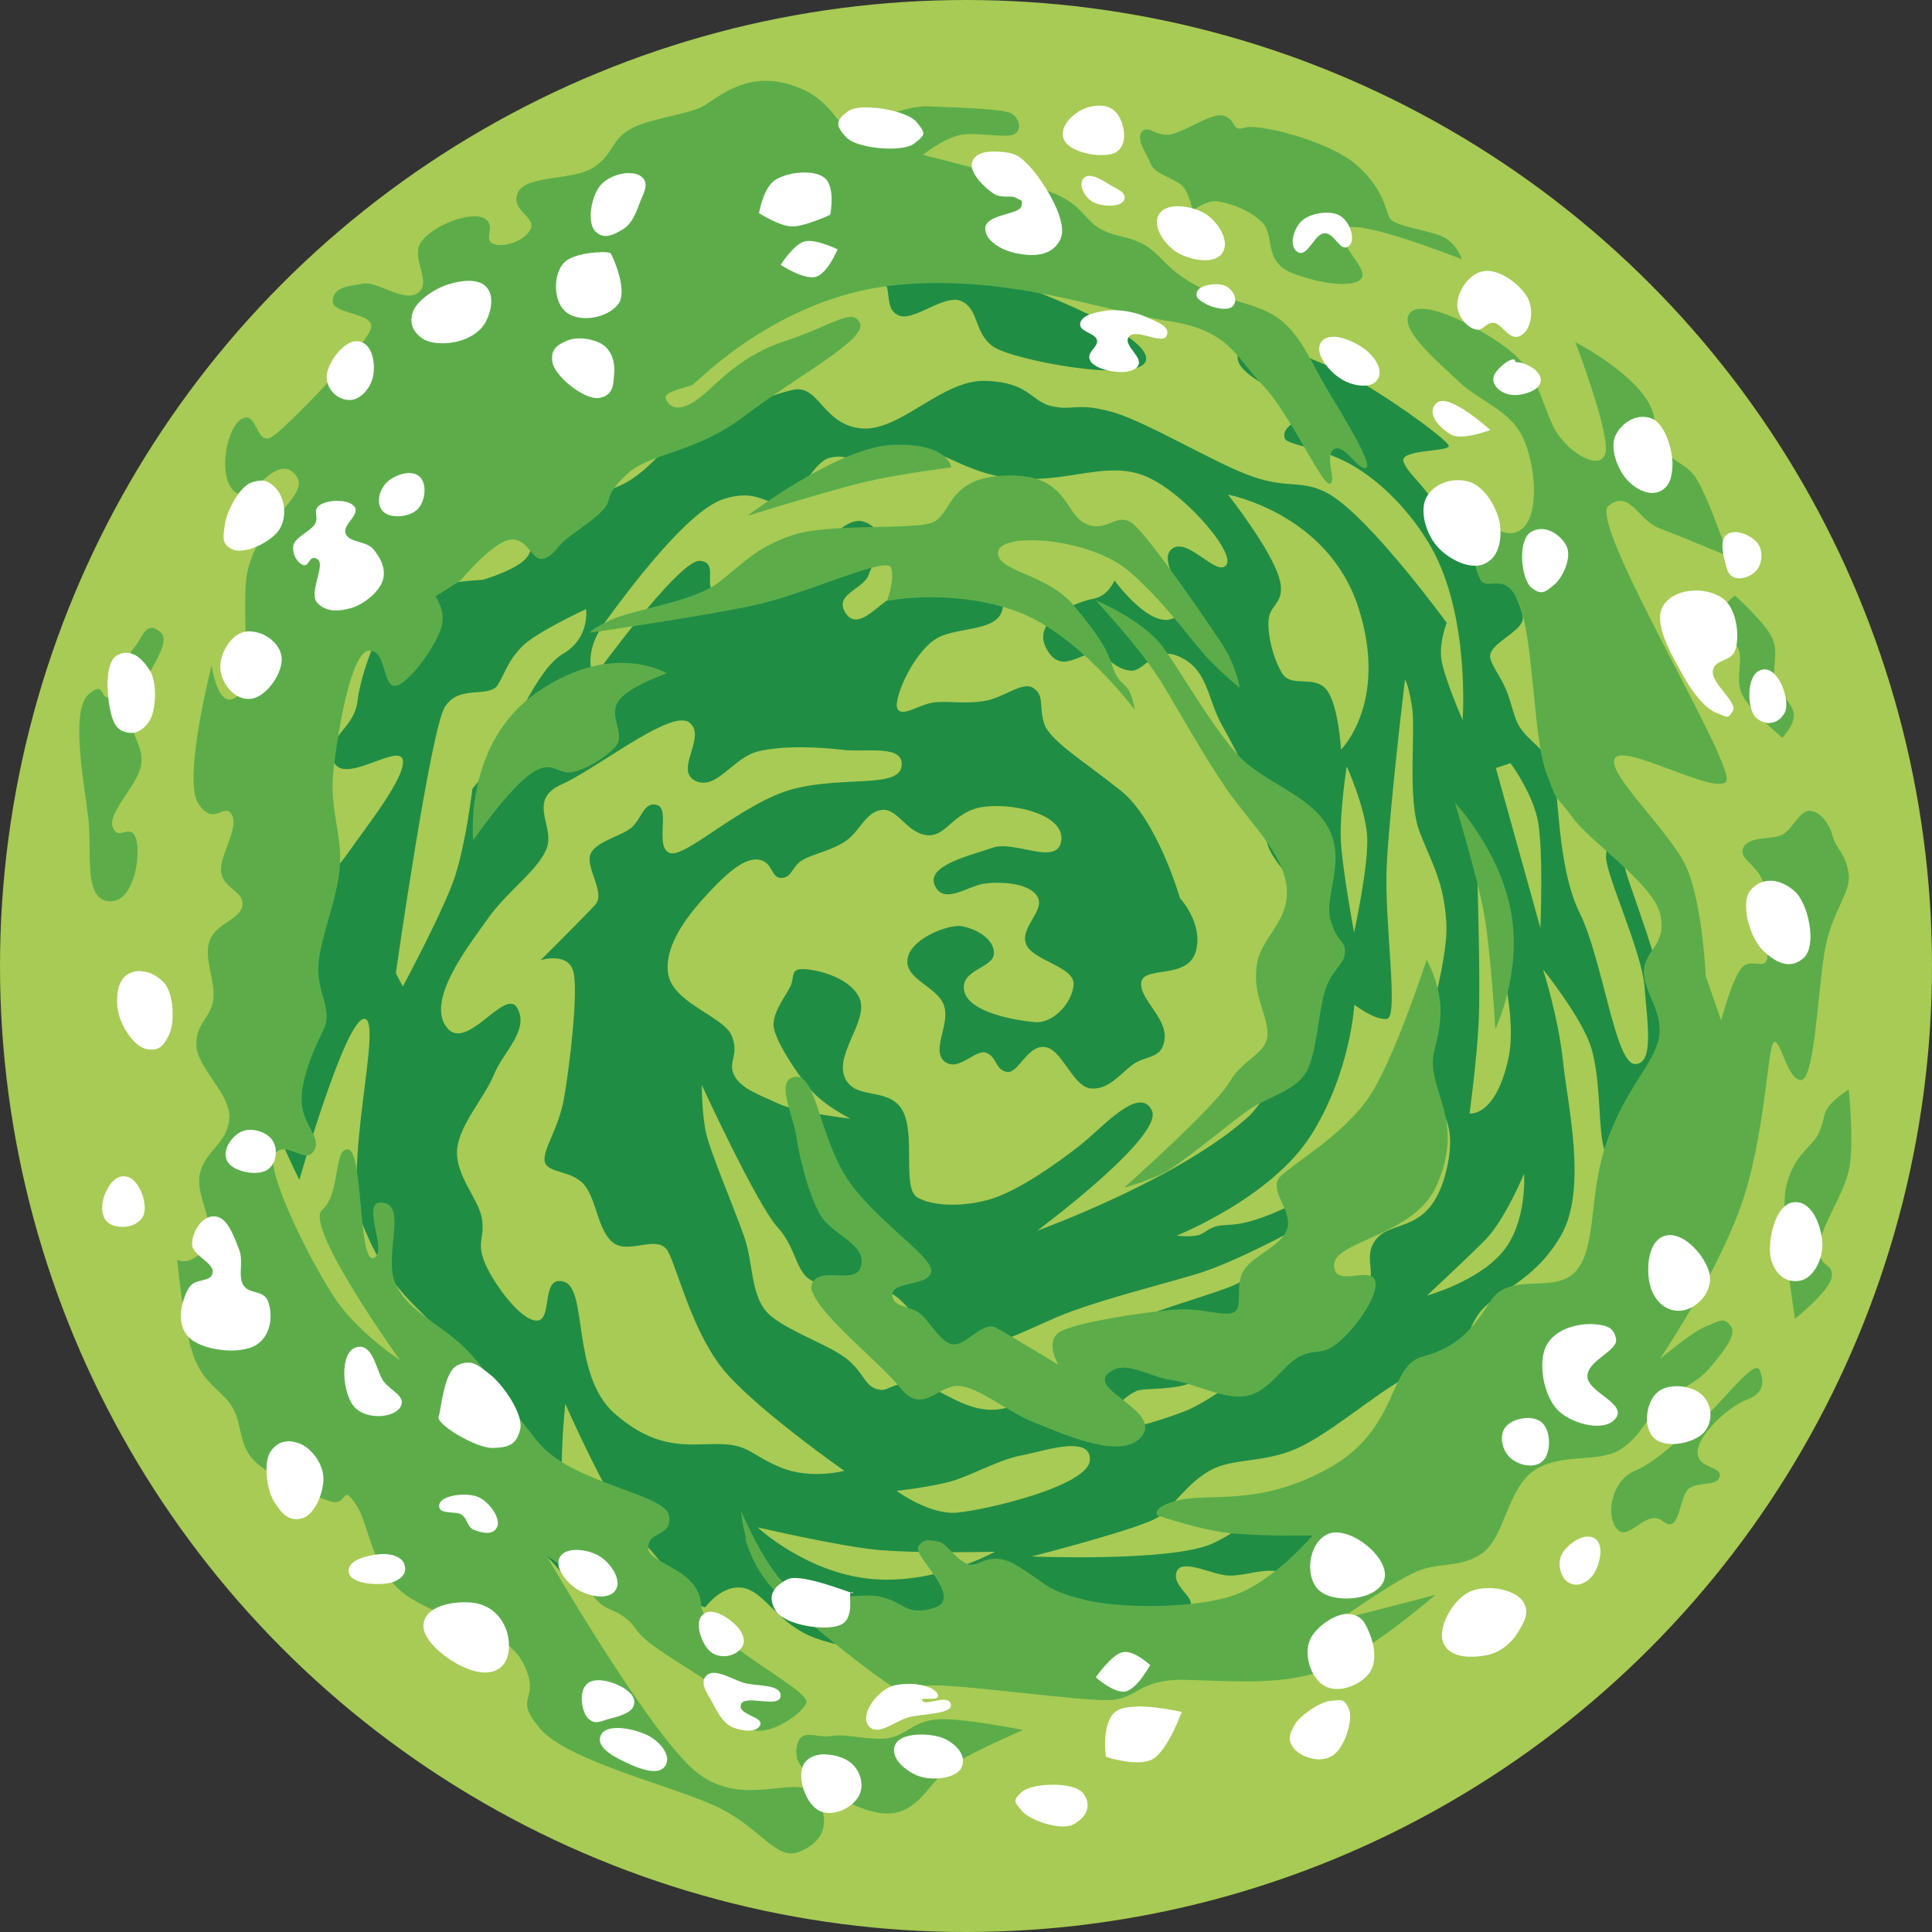 <svg version="1.1" viewBox="0 0 512 512" xmlns="http://www.w3.org/2000/svg">
 <rect x="0" y="0" width="512" height="512" fill="#333333" stroke="none"/>
 <g>
  <circle cx="256" cy="256" r="256" fill="#a7cb54" stroke-width="3.18"/>
  <path d="m226 69c-3.46-0.048-5.83 0.414-5.66 2.04 0.39 3.72 10 0.365 13.2 2.8 3.24 2.44 0.482 7.91 4.58 9.73 4.09 1.82 12.1-5.86 16.7-3.75 4.64 2.11 3.27 8.24 8.19 11.9 4.92 3.71 38.5 9.97 40.6 4.02 2.18-5.95-23.9-16.8-34.2-20.4-10.2-3.65-19-4.44-27.8-5.07-4.96-0.352-11.2-1.26-15.7-1.32zm-36.9 17.5c-3.06-0.032-8.85 4.9-11.8 5.98-3.52 1.28-8.05 2.19-8.05 2.19s8.11 8.34 12.8 6.19c4.69-2.16 10.7-11.2 8.46-13.8-0.342-0.402-0.813-0.58-1.38-0.586zm143 4.65c-1.83 0.187-3.21 0.916-3.87 2.41-2.66 6 16.1 11.8 16.6 15.1 0.491 3.3-5.27 3.72-4.38 7.43 0.448 1.86 8.8 2.25 17.1 6.75 8.33 4.5 16.6 13.1 21.8 22.3 10.3 18.4 8.26 45.7 8.26 45.7s-5.33-12.2-5.7-16.7c-0.372-4.48 1.49-9.08 1.49-9.08s-20-27.5-31.1-34.1c-7.29-4.07-10.4-1.27-20.2-4.6-9.8-3.33-28.6-14.9-37.8-17.3-9.18-2.45-10-0.118-15.6-1.42-5.58-1.3-5.87-6.33-17.5-6.71s-22.7 13.6-33 12.6c-10.3-1.04-11.1-11.8-18.1-10.2-7.04 1.61-20.7 7.09-27.9 11.4-7.18 4.29-9.14 8.79-15.5 12.7-6.38 3.91-18.5 5.54-22.8 9.91-4.23 4.37-1.69 7.21-4.37 10.5-2.67 3.24-11.6 5.82-11.6 5.82s-16.9 0.641-22.1 5.79c-5.17 5.15-10.2 18.9-11.1 26.4-0.893 7.53-9 9.67-6.3 16 2.7 6.31 17.1-4.92 18.3-0.561 1.1 4.36-10 18.3-14.4 24.6-4.41 6.31-9.67 10.5-11.3 13.6-1.59 3.14-14 39.5-12.2 47.5 1.77 8.02 10.5 25.7 10.5 25.7s12.3-43.2 17.3-42.7c5.02 0.54-6.28 40.6-0.332 55 8.59 20.8 16.9 21.5 22.4 31.5 5.46 10 9.25 22 11.5 30.5 2.26 8.48 3.06 20.1 3.06 20.1s6.06 1.32 9.26 3.34c3.2 2.02 7.37 8.29 9.23 9.05 1.86 0.758 4.45-1.75 4.45-1.75s-5.87-14.4-6.96-22.1c-1.09-7.74 0.568-23.6 0.568-23.6s8.03 18.2 13.6 27c5.55 8.74 18 21.6 18.9 23.8 0.819 2.25 4.6 3.12 4.6 3.12s4.32-6.06 9.9-5.16c5.59 0.891 8.65 8.5 17.5 12.6 8.88 4.08 28.6 5.16 36 8.6 7.39 3.45 12.2-2.68 15-4.57 2.87-1.89-3.08-0.364 3.11-3.61 6.19-3.25 31.5-2.9 36.7-3.38 5.15-0.481 9.51-2.58 10.4-4.99 0.842-2.41-5.07-5.26-3.68-8.94 1.38-3.68 9.58 0.986 13.9 1.05 4.3 0.067 8.15-1.74 12.5-1.18 4.33 0.56 8.31 5.04 13.5 3.79 5.19-1.25 7.16-8.42 7.16-8.42s7.06-2.64 6.55-8.12c-0.511-5.48-13.6-1.66-14-4.03s5.37-2.94 9.63-4.55c4.25-1.61 8.49-5.36 8.49-5.36s10.5-1.8 17.4-5.76c3.44-1.98 13.6-10.1 17.9-13 4.32-2.84 7.19-3.09 7.19-3.09s2.45-6.84 6.71-15.8c4.25-8.93 10.2-18.3 12.9-27.7 4.59-15.8 12-32.4 11.1-49.4-0.9-16.9-12.3-42.4-12.5-46.6-0.185-4.25 0.252-6.45-0.84-7.05-1.09-0.594-3.6 0.875-3.81 5.6-0.208 4.72 9.49 25.2 10.2 34.6 0.693 9.44 2.66 20.6-2.57 20.5-5.23-0.135-8.5-27.6-14.6-40-6.14-12.4-5.45-33-7.17-38.3-1.72-5.31-6.16-6.79-8.92-11.3-1.38-2.28-2.01-6.2-3.4-9.53-1.39-3.33-3.55-6.06-4.16-8.16-1.21-4.19 8.76-7 8.57-11.1-0.189-4.14-10.9-23.4-10.9-23.4 0 0-8.24 0.82-11.9-5.72-3.71-6.54-7.62-8.79-8.82-12.1-1.19-3.33 11.9-2.6 12-4.16 0.061-1.56-20.3-16.2-29.6-20.2-6.94-3-16.6-7.31-22-6.75zm-177 16.9s-25.9 17-24.8 19.8c1.13 2.73 4.43 1.98 6.45 1.08 2.01-0.904 2.64-2.87 5.19-5.36s8.67-6.2 10.8-9.12c2.14-2.92 2.33-6.35 2.33-6.35zm88.3 11.3c6.82-0.361 13.2 6.91 26.9 7.55 13.8 0.643 22.9-4.62 32.8-0.886 9.94 3.73 24.4 20.3 21.9 23.7-2.51 3.41-10.5-7.87-14.6-4.1-4.12 3.77 7.07 14.2 0.955 18-6.12 3.81-16-9.78-16-9.78 0 0-1.65 4.15-5.56 4.83-3.9 0.685-16.5 5.29-12.6 13 3.9 7.67 9.36 0.77 13.1 1.66 3.7 0.894 5.29 4.02 9.26 4.4 3.98 0.38 6.18-7.08 13.4-3.51 7.23 3.57 7.01 11 10.8 17.8 3.82 6.84 9.28 17.5 10.8 23.2 1.5 5.69-0.137 4.05 1.53 9.06 1.66 5.01 10.7 13 12.7 18.5 2.05 5.47 4.17 9.92 1.46 12.3-2.71 2.36-6.22-5.39-10.3-2.21-4.07 3.17 9.74 22.4-8.7 42.7-18.4 16.9-56.4 30.6-56.4 30.6s33.8-25.1 30.4-31.9c-3.38-6.85-13.3 4.84-19.3 9.48-5.95 4.64-15.5 11.4-22.7 13.8-7.22 2.39-16.1 2.26-20.2-0.265-4.08-2.52-0.215-17.1-4.05-23.3-3.84-6.13-12.7-2.19-15.2-8.65-2.44-6.46 6.7-15.2 3.89-21-2.8-5.8-12.5-7.64-15.3-7.5-2.83 0.142-1.85 2.02-2.8 4.28s-4.59 6.68-4.59 10.4c-5.1e-4 3.74 6.09 12.9 9.78 17.2 3.69 4.34 10.6 7.74 10.6 7.74s-13.9-1.55-19.1-3.98c-5.21-2.44-9.86-3.93-11.7-7.49-1.85-3.56 1.46-5.29-0.676-10.5-2.14-5.25-16-8.7-16.9-16.8-0.91-8.08 6.6-16.6 10.9-21.2 4.29-4.58 9.18-9.23 13.1-8.68 3.94 0.545 3.24 4.98 6.1 4.87 2.86-0.108 2.7-3.08 5.62-4.77 2.92-1.69 7.85-2.55 11.5-5.09 3.67-2.54 5.24-7.73 9.5-8.18 4.26-0.441 6.46 6.07 11.9 6.69 5.42 0.617 6.92-6.76 15.8-7.59 8.85-0.828 21 2.69 19.8 9.25-1.18 6.56-12.4-0.344-18.1 1.66-5.72 2.01-17.8 4.68-15.4 10 2.43 5.35 8.85 0.027 13.3-0.496 4.41-0.523 11.7-0.174 13.9 3.45 2.23 3.63-4.71 8.19-3 12.6 1.71 4.46 13 5.92 12.6 10.8-0.41 4.84-5.51 10.4-10.4 9.88-4.92-0.471-17.4-2.5-18.6-8.29-1.15-5.79 8.04-5.98 7.9-10.1-0.143-4.12-5.41-6.49-8.6-7.05-3.19-0.558-13.5 3.18-14.3 8.67-0.833 5.49 7.85 7.27 9.63 12.3 1.78 5-3.48 11.9 0.17 14.9 3.65 2.93 8.14-3.37 11-2.32 2.89 1.04 2.38 4.45 5.45 5.07 3.07 0.626 5.34-6.98 10-6.6 4.7 0.385 7.44 10.5 12.3 11 4.83 0.439 7.95-4.09 11.3-6.45 3.34-2.36 7.81-1.27 8.28-6.88 0.476-5.61-6.96-10.6-6.18-14.9 0.781-4.31 12.2-0.593 14.4-8 2.18-7.41-4.16-14.2-4.16-14.2s-5.94-20.7-15.7-28.5c-9.79-7.83-18.9-13.3-20.3-17.8-1.45-4.45 0.179-7.32-2.79-9.35-2.97-2.04-8.01 2.73-13.4 3.46-5.43 0.733-8.52-0.058-12.6 0.263-4.1 0.321-8.84 4.24-10.1 1.68-1.25-2.57 4.82-16.4 11.6-19.2 6.77-2.76 17.5-1.17 16.3-9.77-1.26-8.6-9.66-4.53-14.8-3.17-5.16 1.36-10.2-0.153-14.6 2.58-4.32 2.73-9.24 9.06-12.3 4.14-3.07-4.92 4.88-6.23 6.16-10 1.28-3.77 5.87-9.08 1.15-12.8-4.73-3.72-7.75 0.163-12.6 3.74-4.88 3.58-10.1 1.79-15.2 6.34-5.12 4.55-7.43 9.95-12.8 8.31-5.41-1.64 0.308-8.78-5.2-9.32-5.51-0.541-28.2 30.9-28.2 30.9 0 0-3.27-6.06 2.9-14.5 6.17-8.44 22-29.8 31.6-32.8 9.57-2.98 11.1 2.27 15.9 0.707 4.73-1.56 7.53-10.3 12.1-11.6 4.52-1.23 7.32 1.51 11.5 1.24 4.14-0.273 5.49-2.85 12.3-3.21zm81.9 11.7s26.6 4.87 34.7 30c8.06 25.1-4.61 37.6-4.61 37.6s-0.719-12.4-4.04-16.1c-3.32-3.67-9.26-0.228-11.6-4.15-2.37-3.92-4.03-10.6-3.5-14.6 0.529-4.03 5.36-4.39 2.13-12.4-3.23-8.01-13-20.4-13-20.4zm-170 30.3s1.18 7.7-6.07 11.9c-7.25 4.16-13.8 21.9-17.9 27.7-4.13 5.89-6.14 8.09-6.14 8.09s-1.7 14.4-4.64 23.3-13.8 29.1-13.8 29.1l-1.85-3.51s9.19-64.5 13-70.6c3.82-6.11 11.8-2.09 14.1-5.95 2.21-3.85 2.66-6.23 6.3-10 3.64-3.78 17.1-10 17.1-10zm217 18.8s0.796 0.367 1.88 7.05c1.08 6.68-1.33 24.6 2.05 33.3 3.38 8.74 6.45 13.2 7.07 24.2 0.625 11.1-7.38 33.9-6.95 40.4 0.431 6.47 11.1 7.58 7.02 24.8-4.04 17.2-14.2 13.2-18.5 18.3-4.28 5.09 0.811 9.63-3.33 13.2-4.14 3.57-32.4 13.8-39 15.9-6.58 2.16-12.4 1.39-12.4 1.39s2.66-2.25 8.99-6.02c6.33-3.77 17.2-7.13 29.5-15.5 12.2-8.41 20.3-33.3 15.3-35.7-5.07-2.32-9.32 12-19.8 17-10.5 5.06-14.7 5.99-19.3 6.18-4.62 0.191-5.17 2.22-7.47 2.73-2.3 0.502-5.54 0.079-5.54 0.079s25.1-10 35.6-26.6c10.5-16.6 11.5-34.6 11.5-34.6s5.27 4.12 8.59 3.76c3.32-0.358-0.745-25.7-0.012-40.7 0.733-15 4.83-49.2 4.83-49.2zm-192 10.8c1.01-0.088 1.83 0.072 2.42 0.542 4.68 3.76-4.12 12.6 1.51 15.4 5.62 2.8 9.98-6.15 16.7-7.77 6.72-1.62 16.1-1.16 22.4-0.409 6.26 0.751 16.3-1.57 15.6 4.33-0.717 5.9-15.1 2.59-28.5 5.99-13.4 3.4-29 18.7-33 17-3.99-1.68 0.285-11.7-3.32-12.7-3.61-1.03-4.03 3.88-6.99 6.18-2.95 2.3-10.1 3.72-10.8 7.42-0.722 3.7 4.18 9.85 1.37 12.9-2.82 3.08-14.4 14.6-14.4 14.6s6.85-2.11 8.52 2.58c1.66 4.69-0.825 25.3-2.29 33.8-1.46 8.47-5.89 14-5.13 17.1 0.766 3.06 7.06 2.16 10.4 6.03 3.35 3.88 3.62 12.5 7.86 15.5 4.24 3 11.8-2.52 14.4 2.24 2.51 4.76 6.23 20.4 14.1 30.6 7.9 10.2 32.6 27.5 32.6 27.5s-8.82 2.39-16.8-0.869c-8-3.26-8.31-6.11-16.3-6.22-7.98-0.104-16.4 1.98-27.9-8.22-11.4-10.2-6.89-32.9-13.3-34.8-6.37-1.91-2.75 10.5-7.3 10.3-4.56-0.162-12-10.8-13.9-15.9-1.89-5.18 0.251-5.96-0.533-11.1-0.784-5.09-6.88-11.2-6.6-17.9 0.275-6.66 7.19-14 9.74-20.2 2.55-6.26 9.46-11.8 6.25-17.7-3.21-5.83-13.7 12.3-18.9 4.87-5.2-7.4 6.21-21.7 11.3-28.9 5.13-7.21 13.6-12.9 15.5-18.7 1.82-5.83-5.32-12.5 3.89-16.6 8.06-3.57 24.3-16.3 31.3-16.9zm220 11.3s5.23 7 7.04 14.3c1.81 7.35 0.883 29.4 0.883 29.4l-11.8-42.4zm-43.4 0.834s4.81 10.7 5.39 18.2c0.58 7.5-3.44 25.8-3.44 25.8s-3.33-17.7-3.54-25.1c-0.208-7.39 1.59-18.9 1.59-18.9zm34.7 30.9s11.6 30.8 8.15 46.5c-3.44 15.7-10.3 14.6-10.3 14.6s1.97-14.4 2.43-24.6c0.461-10.2-0.324-36.5-0.324-36.5zm17.4 23s10.1 12.6 12.6 20.4c2.5 7.83 2.03 19.6 3.08 25.2 1.04 5.63 3.05 7.57 3.08 12.7 0.027 5.09-1.69 17.5-9.87 26.7-8.18 9.23-27.3 32.3-27.3 32.3s-7.6 2.78-12.1 5.16c-4.46 2.38-8.58 6.92-14.5 9.4-5.87 2.48-13.5 1.44-20.5 4.58-7 3.14-11.3 10.6-22.1 15.6-10.8 4.97-48 3.46-48 3.46s29.8-7.6 33.8-10.6c3.99-2.97 7.45-8.84 13.5-12.2 6.05-3.37 13.9-1.87 22.9-5.78 8.97-3.92 22.3-15.7 29.6-19.1 7.35-3.47 9.64-1.07 13-4.13 3.38-3.06 1.47-6.57 5.69-12.5 4.22-5.93 14.3-8.05 21.6-20.4 7.35-12.3 1.98-34.5 0.748-46.4-1.24-11.8-5.26-24.3-5.26-24.3zm-223 30.6c-1e-5 0 14.6 31.7 20.1 37.7 5.54 6 4.61 13.6 10.9 14.7 6.25 1.07 9.99-1.18 17.6 1.94 7.58 3.13 9.26 12.8 18.7 14.7 9.47 1.93 20.5-5.44 30.8-9.16 10.3-3.71 22.8-6.79 33-9.84 10.2-3.05 26.5-12 26.5-12s-8.59 11.9-17.4 15.3c-8.82 3.4-22.4 6.85-32.7 11.9-10.2 5.01-16.6 17.7-26.9 20.3-10.3 2.65-17.9-6.43-24.5-6.55-6.67-0.123-6.66 2.61-9.86 1.51-3.2-1.1-3.06-3.78-7.33-7.55-4.28-3.77-14.6-7.05-20.4-11.6-5.78-4.56-4.63-13.6-7.33-21.3s-8.95-22.3-10.1-27.5c-1.11-5.22-1.1-12.6-1.1-12.6zm26.9 16.6s11.1 8.92 14.9 12.9c3.79 4 8.17 10.5 8.17 10.5s-10.1-2.27-14.3-6.28c-4.19-4.01-8.73-17.1-8.73-17.1zm191 7.06s0.875 12.9-5.85 20.7c-6.72 7.83-19.9 11.4-19.9 11.4s10-9.29 15.3-14.6c5.31-5.27 10.4-17.6 10.4-17.6zm-77.8 52.9c2.09-0.022 3.55 0.154 3.55 0.154s-10.2 7.72-16.1 9.87c-5.89 2.15-17.4 6.27-18.6 2.75-1.17-3.52 4.15-7.44 6.32-8.33 2.17-0.887 10.3 0.032 15.5-2.59 2.93-1.47 6.64-1.83 9.32-1.86zm-41.9 19.1c2.8 0.021 4.77 0.93 4.62 3.72-0.361 6.87-27.9 13.3-35.2 13.9-7.32 0.66-16-5.77-16-5.77s8.86-0.994 14.2-2.46c5.36-1.46 12.8-5.79 18.8-6.92 3.61-0.668 9.47-2.54 13.6-2.5zm-83.5 21.5s20.8 4.84 31.3 5.93c10.5 1.08 31.7 0.553 31.7 0.553s-16 8.91-33.1 7.18c-17.2-1.74-29.9-13.7-29.9-13.7z" fill="#208d45"/>
  <path d="m50.6 357c0.313 1.2 0.642 2.26 0.985 3.12 2.74 6.91 7.55 8.49 10.1 13 2.57 4.49 1.48 9.5 5.5 13.8 4.02 4.27 16.1 9.78 20.6 11 4.47 1.21 2.6-5.09 6.56 0.808 3.96 5.9 3.76 18.7 15.3 25.3 11.5 6.68 25.1 7.87 29.4 17.5 4.3 9.59-3.36 7.67 4.02 16.5 7.38 8.81 36.3 15.5 47.6 21.1 11.3 5.65 15.1 14.1 21.2 11.6 6.13-2.48 8.72-7.58 4.32-14.7-4.4-7.15-20.1 4.95-33.4-7.96-13.2-12.9-37.9-55.7-37.9-55.7s8.79 4.96 12.1 10.2c3.35 5.24 7.45 3.14 11.8 9.49 4.32 6.35 25.8 15.1 27.9 23.2 2.09 8.13 15.7-0.302 17-3.97 1.3-3.67-27.2-16.4-27.9-26.1-0.717-9.72-14.1-10.6-14-15.1 0.022-4.45 6.66-2.82 5.47-8.57-1.19-5.75-25.6-8.31-34.7-19.4-9.05-11.1-11.9-16.9-18.3-23.8-6.35-6.96-16.1-10.5-19.4-18-3.36-7.44 3.16-20.6-3.32-21.6-6.47-0.977 1.56 13.2-2.52 14.7-4.08 1.47-2.71-28.2-6.71-28.8-4-0.634-1.95 11.8-6.93 16-4.98 4.24 20.6 39.8 20.6 39.8s-10.4-6.73-16.7-15.6c-6.2-8.89-19.3-34.8-16.5-38.9 2.88-4.05 7.97 2.72 10.3-0.781 2.37-3.5-2.37-6.39-3.06-12.3-0.694-5.9 3.06-14.7 5.71-19.9 2.65-5.26-1.85-9.92-1.35-17.2 0.502-7.32 5.08-17.5 5.7-26.1 0.625-8.61-2.79-15.3-1.75-25 1.04-9.7 4.52-31.7 9.39-32.2 4.86-0.525 3.53 10.4 7.42 9.25 3.89-1.16 10.8-11.3 11.9-15.7 1.08-4.34-1.65-7.91-1.65-7.91l6.67-4.26s8.53-10.3 13.2-10.8c4.7-0.533 5.59 5.62 8.51 5.06 2.92-0.556 3.59-3 6.28-5.18 2.69-2.18 7.19-4.97 9.87-7.89 2.68-2.92-0.242-3.34 6.18-9.29 6.42-5.96 17.9-5.33 31.4-15.6 13.5-10.3 32.2-20.1 30.4-24.4-1.84-4.38-7.01 0.454-20.1 4.76-13.1 4.3-18.9 12.9-23.9 16-4.94 3.12-6.91 0.78-7.49-0.99-0.572-1.77 6.11-2.87 7.27-3.6 1.16-0.725 22.2-22.8 52.6-26.2 30.4-3.39 56.3 6.85 73 9.31 16.6 2.45 18.1 9.57 25.3 17 7.17 7.43 15.8 26.7 17.8 26.2 2.06-0.514-1.59-7.51 1.16-9.14 2.75-1.64 6.25 5.57 8.45 4.96 2.2-0.615-6.61-14.7-10.6-21.4-3.96-6.68-6.86-14.4-13.1-18.6-6.2-4.19-14.9-4.25-23.4-9.56-8.53-5.31-7.77-9.58-17.7-11.8-9.93-2.23-8.09-6.42-15.9-10.5-7.82-4.11-36.7-11.1-36.7-11.1s4.63-3.85 9.18-5.11c4.55-1.27 12.4 0.839 14.9-0.344 2.45-1.18 1.37-4.59-0.933-5.68-2.31-1.1-15.5-1.48-22-1.75-6.59-0.266-19.8 6.22-22 5.23-2.12-0.986-4.52-8.54-15.5-11.3-11-2.79-17.8 3.67-21.8 5.98-3.99 2.32-15 3.34-19.8 6.36-4.83 3.02-4.03 6.38-9.32 9.92-5.29 3.54-17.7 1.93-20 6.59-2.33 4.66 4.81 6.54 3.34 9.71-1.47 3.17-7.23 5.14-9.99 3.93-2.76-1.22 1.2-5.17-2.6-6.87-3.8-1.69-13.4 2.13-16.4 6.3-3.06 4.17 2.9 10.5-0.786 13.5-3.69 2.94-10.7-3.06-14.6-2.35-3.96 0.708-7.89 0.787-8.1 4.57-0.214 3.79 12 2.9 9.98 7.73-1.97 4.82-20.6 24.1-25.5 27.9-4.92 3.8-4.23-6.69-8.5-4.4-4.27 2.29-6.54 15.6-1.99 19.3 4.55 3.7 10.5-10.5 16-4.62 5.46 5.88-12.5 13-13.1 30-0.562 17 1.91 26.4-2.77 29.3-4.68 2.89-6.2-8.64-6.2-8.64s-7.76 30.2-3.56 36.6c4.2 6.46 6.8-0.55 8.89 3 2.09 3.55-3.64 11.3-2.78 15.5 0.859 4.25 6.18 4.86 5.59 8.59-0.596 3.74-6.75 4.52-8.6 9.08-1.86 4.55 1.48 10.7 0.904 15.7-0.575 5.01-4.82 6.52-4.51 12.4 0.314 5.92 9.33 12.9 8.73 19.4-0.602 6.54-6.23 8.18-7.76 14.3-1.54 6.15 5.32 14.9 1.34 19.9-3.98 5.02-7.38 3.09-7.38 3.09s1.42 15 3.61 23.3zm-26.2-123c0.622 2.77 1.88 4.65 4.46 4.85 6.89 0.533 8.62-13 7.09-16.9-1.53-3.87-4.61 1.13-6.08-2.76-1.47-3.89 6.93-11.3 7.55-16.7 0.62-5.34-3.19-7.65-2.71-13.7 0.473-6.09 11.8-18 7.77-21.3-4.01-3.25-4.58 1.56-7.08 4.32-2.5 2.76-3.2 11-6.09 12.7-2.89 1.68-1.25-4.76-5.95-0.384-4.7 4.38-1.09 23.3 0.023 32.5 0.696 5.73-0.032 12.8 1 17.4zm101-11.3s8.28-12.1 14.4-17c6.16-4.94 7.73-0.543 11.4-1.03 3.66-0.486 9.04-3.64 11.9-6.79 2.81-3.15-1.74-7.82 0.603-11.8 2.35-3.97 13-7.65 13-7.65s-14.2-8.73-34.1 4.84c-19.9 13.6-17.2 39.5-17.2 39.5zm85.7 243c2.11 6.48 16.5 15.1 24.3 14.9 8.59-0.211 11.3-9.41 17.3-13.1s18.4-9.03 18.4-9.03-17.4-3.55-23.4-2.75c-6.08 0.806-7.55 4.08-12.2 4.89-4.69 0.815-11.2-1.28-15.3-0.548-4.15 0.736-8.47-2.81-9.18 3.74-0.066 0.614 0.021 1.26 0.239 1.93zm-13.6-58c1.19 4.12 3.44 9.33 7.68 13.7 8.48 8.78 31.2 26.5 33.9 26.9 2.75 0.41-0.867-1.77 9-1.65 9.86 0.118 38.8 4.23 46.1 3.88 7.22-0.344 7.79-5.63 19.8-5.36 12 0.27 24.7 1.54 36-2.2 11.3-3.74 30.4-20.3 30.4-20.3l-25.4 6.58s14.2-10.1 20.5-12.8c6.31-2.64 11.3-0.746 17.3-4.81 5.92-4.06 6.64-17 13.7-21.9 7.02-4.83 17.2-1.97 22.8-5.53 5.66-3.56 7.05-8.61 11.1-12.2 4-3.62 9.5-5.62 12.6-9.35 3.07-3.72 7.63-8.85 5.65-11.3-1.98-2.49-2.9-1.19-6.35 0.06-3.45 1.25-12.4 8.72-12.4 8.72s14.1-20.7 21.1-39.5c6.94-18.8 7.36-43.9 9.19-44.5 1.83-0.587 3.39 9.78 7.02 10.1 3.63 0.299 4.44-22.2 6.27-33.6 1.84-11.4 7.34-16 6.41-21.4-0.925-5.43-3.28-6.22-4.14-9.52-0.865-3.3-3.29-6.67-6.08-6.85-2.79-0.172-4.67 5.16-7.5 6.44s-8.4 0.179-10.1 3.25c-1.68 3.07 4.13 4.6 5.43 9.95 1.3 5.35 0.528 12.6 0.882 18 0.354 5.43-3.76 1.22-6.46 3.65-2.71 2.43-5.78 14.3-5.78 14.3l-4.08-11.8s-0.873-19.1-5.07-28.7c-4.19-9.53-21.4-25-19-29 2.45-4.05 25.8 9.47 29.4 6.28 3.59-3.19-36.8-68.7-31.1-73.2 5.7-4.49 7.74 3.75 13.4 5.91 5.7 2.16 18.3 7.43 18.3 7.43s-4.89-14.8-8.39-20.5c-3.5-5.72-10.8-4.57-11.1-15.1-0.311-10.5-21-21.1-21-21.1s9.72 25.3 7.86 29.8c-1.87 4.56-10.8-1.29-13.8-7.64-2.97-6.34-4.26-14-11-19.6-6.78-5.61-23.1-14.4-26.8-10.4-3.68 3.99 7.53 13.2 12.9 18.3 5.35 5.18 13.5 7.51 16.9 14.7s4.49 20.1 0.054 24.1c-4.44 4.01-8.35-2.21-11.2 0.281-2.89 2.49-1.99 9.75-0.136 13.3 1.85 3.55 6.83-2.9 10.5 6.87 3.63 9.77 3.63 34.8 6.9 44s2.34 5.72 7.13 12.3c4.79 6.56 21.3 17.5 23.2 25.6 1.89 8.14-4.16 9.41-4.33 15-0.17 5.63 5.26 10.9 3.97 17.7-1.29 6.89-8.42 12.8-13.6 27-5.19 14.2-2.68 28-8.25 34.7-5.58 6.64-17.6-0.045-22.8 8.15-5.25 8.19-9.2 12.3-18.1 14.7-8.94 2.43-6.2 19-24.3 29.3s-31.6 6.92-39.5 8.59c-7.99 1.67-6.44 4.1-6.44 4.1s11.4 4.06 20.1 4.85c8.65 0.789 21.1 0.532 21.1 0.532s-10.2 12.1-20.7 15.8c-10.5 3.69-31.1 3.67-40.8 0.986-9.71-2.68-8.46-3.66-16.4-8.56-7.91-4.91-10.3 0.621-13.6-0.704-3.29-1.32-5.39-5.45-7.63-5.88-2.24-0.433-3.99-1.02-5.38 1.38-1.39 2.41 12.1 13.5 4.38 16.1-7.68 2.55-8.3-1.85-14.9-2.98-6.56-1.13-18.3 2.78-24.5-2.95-6.13-5.73-11.9-19.7-11.9-19.7s0.126 3.02 1.31 7.14zm-41.3-240s31-4.48 44.3-7.44c13.3-2.96 34.4-12.9 35.6-9.87 1.18 3-1.05 8.89-1.05 8.89s16-3.39 33.2 2.31c17.2 5.7 32.5 26.6 32.5 26.6s-0.474-3.11-1.51-5.12c-1.04-2.01-2.96-2.03-4.33-6.27-1.37-4.24-3.28-7.93-10.4-16.4-7.14-8.48-20.7-8.96-20-14.2 0.704-5.27 24.6-3.81 35.1 5.52 10.5 9.33 16.3 18.6 21.3 23.6 4.95 4.96 7.6 6.89 7.6 6.89s-0.842-5.59-4.44-11.2c-3.6-5.59-19.9-29.4-24.1-32.4-4.2-2.97-6.84 2.85-12.4 0.112-5.57-2.74-4.73-13.2-20.8-12.7-16.1 0.413-14.3 10.5-19.8 12.5-5.54 1.97-27.6 0.078-37.1 3.34-9.5 3.26-12.6 7.18-19.3 12.4-6.77 5.25-23 7.34-28.6 9.97-5.56 2.62-5.68 3.45-5.68 3.45zm59.3 175c2.37 6.41 17.7 18.4 23 25 5.96 7.56 9.95-0.686 15.5-0.411 5.57 0.275 12.7 6.8 20.4 9.81 7.64 3.01 23.1 10.1 28.2 3.52 5.11-6.62-13.4-12-9.18-16.4 4.26-4.4 10.9 0.668 17.1 1.52 6.14 0.847 14.3 5.49 20.2 4.13 5.9-1.36 9.67-8.5 13.9-10.5 4.25-1.96 5.49-0.168 9.53-3.17 4.03-3.01 11.4-12.5 10.3-16.7-1.04-4.27-10.9 2.09-10.9-4.28 0.01-6.37 21-7.67 27-20.7 5.94-13.1 1.92-20.4-0.062-27.8-1.99-7.44 0.426-8.41 1.2-16.6 0.772-8.22-3.62-15.8-3.62-15.8s-8.73 27.1-15.6 36.9c-6.87 9.8-19.6 17-23.1 20.5-3.51 3.49 3.3 9.2 1.77 13.9-1.52 4.66-8.95 6.99-11.5 11-2.52 4.04-0.09 9.67-2.57 11.1-2.48 1.45-8.49-1.32-16.3-0.617-7.79 0.698-26.5 3.39-30.2 6.07-3.67 2.68-0.043 8.53-0.043 8.53s-13.1-7.96-16.5-9.82c-3.42-1.87-7.53 4.17-11 4.4-3.43 0.227-6.52-6.07-9.3-8.25-2.78-2.18-7.18-1.39-7.22-4.99-0.041-3.6 9.84-2.06 10.3-6.17 0.432-4.11-17-14.8-23.5-26.5-6.46-11.6-7.31-25.8-12.6-25-5.34 0.764-0.7 9.54 0.272 15.5 0.972 5.99 3.02 14.9 6.19 20.7 3.16 5.84 12.1 7.72 11.1 13.6-0.985 5.9-11-0.127-13.1 5.13-0.259 0.657-0.185 1.46 0.154 2.37zm-17.4-206s22.8-7.1 31.8-9.14c9.04-2.04 22.2-3.71 22.2-3.71s-0.888-6.57-15.5-5.97c-14.6 0.598-38.5 18.8-38.5 18.8zm100 178s6.42-1.77 10.7-4.07c4.27-2.3 15.4-11.6 21.4-16 5.98-4.36 14.2-5.49 16.7-12 2.48-6.47 2.66-16.9 4.84-21.7 2.18-4.88 4.56-5.4 4.69-8.63 0.131-3.23-2.26-2.56-3.89-8.78-1.63-6.22 4.34-15.4-0.651-24.4-5-8.91-17.7-11.7-24.7-20-7.05-8.3-13.6-20.1-18.9-27.5-5.27-7.36-17.9-12.5-17.9-12.5s12.1 13 17.4 21.7c5.32 8.74 11.3 19.6 17.2 28.2 5.92 8.65 15.2 17.1 16 26.3 0.778 9.26-7.25 13.2-8.01 21-0.76 7.79 2.19 10.7 2.87 16.8 0.687 6.06-6.21 7.05-10 13.6-3.8 6.59-27.7 27.8-27.7 27.8zm4.18-277c0.493 1.61 1.79 3.46 2.55 5.5 1.21 3.26 7.12 4.08 8.88 6.49 1.76 2.41 2.32 6.19 2.32 6.19-1e-5 3e-6 3.44-2.68 6.1-2.55 2.66 0.134 8.65 1.98 12.3 5.53 3.63 3.54 0.092 10.5 8.24 13.6 8.14 3.11 17 3.84 18.3 1.04 1.29-2.8-7.14-9.24-4.57-12.7 2.57-3.41 31 7.91 31 7.91s-0.772-2.99-3.9-5.32c-3.12-2.33-13.9-3.14-15.2-5.63-1.3-2.48-1.8-8.18-9.24-14.4-7.44-6.19-25.7-10.7-29.2-9.51-3.53 1.17-2.2-2.09-5.45-3.15s-10.5 4.32-14.3 4.95c-3.73 0.629-6.01-2.75-7.53-0.692-0.569 0.773-0.563 1.65-0.267 2.62zm125 365c0.253 0.993 0.675 1.86 1.27 2.53 3.16 3.54 7.68-5.68 12.2-2.05 4.52 3.63 4.19-6.73 6.84-8.71 2.65-1.97 7.48-0.384 8.15-3.21 0.666-2.83-5.88-1.87-5.85-6.46 0.03-4.59 8.33-12.1 12.9-13.8 4.54-1.71 4.84-4.43 3.56-7.86-1.28-3.43-9.88 8.65-15.4 13.1-5.52 4.46-11.7 11.1-17.8 13.6-4.92 2.01-6.96 8.6-5.87 12.9zm-31-130s7.11-14.7 4.17-31c-2.94-16.3-14.9-29-14.9-29s5.97 19.5 7.77 29.6c1.79 10 2.96 30.5 2.96 30.5zm79.4 76.8s9.19-7.29 9.75-11.1c0.563-3.76-3.19-2.22-3.37-7.41-0.181-5.19 6.79-14.4 8.05-21.6 1.26-7.18-0.183-20.7-0.183-20.7s-4.12 2.76-5.51 4.79c-1.39 2.03-0.823 3.5-2.53 7.02-1.7 3.52-6.35 5.28-8.45 13.6-2.09 8.31 2.23 35.3 2.23 35.3zm-21.9-183c0.689 2.8 5.15 2.11 6.76 5.1 1.66 3.08-0.825 7.98 1.07 12.3 1.89 4.28 10.7 11.6 10.7 11.6s3.1-3.11 3.08-5.97c-0.018-2.86-3.93-5.79-4.91-9.23-0.98-3.44 0.948-6.94-0.723-11-1.67-4.05-10-11.5-10-11.5s-6.46 5.33-6 8.46c0.014 0.098 0.031 0.192 0.053 0.282z" fill="#5cad4a"/>
 </g>
 <path d="m291 28c-1.81 0.051-3.66 0.658-5.06 1.51-2.49 1.52-5.11 4.42-4.05 7.34 1.06 2.92 6.97 4.32 9.84 4.26 2.87-0.06 4.58-0.385 5.72-2.77 1.14-2.38 0.05-7.52-2.53-9.31-1.13-0.78-2.51-1.08-3.92-1.04zm-61.2 0.445c-2.24-0.015-4.17 0.318-5.21 1.12-3.32 2.56-3.09 3.8-0.329 6.82 2.76 3.02 14.9 4.08 18 1.66 3.12-2.42 3.11-2.66 0.604-5.73-1.72-2.11-8.15-3.83-13.1-3.86zm33.7 11.7c-2.45-0.003-5 0.527-5.82 2.65-1.09 2.83 3.29 6.97 5.57 8.47 2.28 1.5 4.8 0.349 6 1.17 1.21 0.823 1.96 0.152 1.39 2.29-0.57 2.13-9.19 2.09-9.51 5.55-0.319 3.46 4.34 6.07 8.12 6.83 3.78 0.755 9.29 1.23 11.7-3.56 2.44-4.79-4.38-15.2-7.59-18.9-3.22-3.67-4.66-4.04-7.54-4.36-0.721-0.08-1.52-0.139-2.34-0.14zm-50.1 5.56c-2.89-0.038-6.05 0.769-7.96 1.99-3.21 2.05-4.28 8.79-4.28 8.79 0 0 5.21 3.36 8.55 3.52 3.34 0.164 10.3-3.08 10.3-3.08s1.51-7.46-1.52-9.81c-1.23-0.958-3.08-1.38-5.05-1.41zm-46.6 0.146c-2.51-0.017-5.53 1.07-7.34 2.89-2.76 2.78-4.06 10.2-1.67 12.6 2.4 2.36 5.11 0.702 7.33-0.603 2.22-1.31 3.5-4.35 4.32-6.74 0.818-2.38 2.9-5.2 0.621-7.13-0.782-0.665-1.96-0.976-3.27-0.985zm122 0.753c-0.584-0.016-1.11 0.132-1.52 0.528-1.64 1.58-0.063 4.79 2.03 6.2 2.09 1.41 7.59 1.8 8.55-0.243 0.962-2.05-1.87-2.98-3.67-4.08-1.35-0.824-3.64-2.36-5.39-2.41zm23.5 8.04c-2.06-0.016-3.94 0.513-4.94 1.85-2.29 3.07 0.922 7.87 4.12 10.1 3.2 2.2 9.93 3.71 12.3 0.664 2.39-3.05-0.78-8.18-4.04-10.4-1.84-1.25-4.8-2.17-7.46-2.19zm39.1 1.72c-2.45 0.036-5.12 0.897-6.51 2.26-2.22 2.18-3.44 6.88-0.885 8.23s4.3-4.89 6.98-5.04c2.68-0.153 4.15 5.02 6.31 3.51 2.16-1.51 0.609-6.36-2.04-8.07-0.993-0.641-2.39-0.915-3.86-0.893zm-137 7.49c-0.439-0.003-0.849 0.04-1.21 0.139-2.91 0.793-6.3 6.21-6.3 6.21s6.21 4.05 9.32 3.16c3.12-0.887 5.76-7.29 5.76-7.29s-4.5-2.2-7.58-2.22zm-55.2 3c-3.18 0.031-8.29 0.823-10.1 3.17-2.62 3.42-2.42 10.3 1.21 12.9 3.63 2.63 10.7 1.31 13.5-2.27 2.75-3.58-1.48-12.8-1.96-13.5-0.152-0.224-1.2-0.367-2.64-0.353zm235 4.93c-0.281-3e-3 -0.556 0.015-0.824 0.052-4.29 0.598-7.01 5.46-7.17 8.63-0.159 3.17 2.43 6.1 4.62 6.8 2.19 0.702 2.84-1.88 5.01-1.71 2.18 0.165 4.03 4.69 6.8 3.56 2.77-1.13 3.97-5.79 2.54-9.45-1.34-3.43-6.77-7.84-11-7.89zm-270 2.63c-1.82 0.01-3.79 0.444-5.56 1-3.53 1.11-8.41 4.43-9.29 7.42-0.883 2.99 0.142 5.06 2.41 6.75 2.27 1.69 6.72 1.67 9.75 0.846 3.03-0.821 5.86-2.55 7.26-5.22 1.41-2.66 2.32-6.95 0.046-9.24-1.14-1.15-2.8-1.56-4.62-1.55zm198 0.9c-2.06 0.014-4.34 0.68-4.88 1.82-0.813 1.74 0.638 2.5 2.28 3.43 1.64 0.932 5.86 2.1 7.19 0.481 1.33-1.62 0.11-4.1-1.83-5.19-0.667-0.375-1.68-0.546-2.76-0.538zm-27.1 6.88c-0.654 5.48e-4 -1.28 0.041-1.84 0.124-3.02 0.442-6.6 1.16-7 3.39-0.397 2.22 3.92 2.46 4.45 4.4s-3.33 3.34-1.6 5.77c1.74 2.43 9.84 3.93 12.2 1.45 2.34-2.49-4.03-5.75-2.12-8.12 1.9-2.36 8.95 2.35 10-0.256 1.05-2.61-2.88-3.72-5.59-5-2.2-1.04-5.65-1.76-8.49-1.76zm58.2 7.07c-1.22-0.008-2.28 0.322-2.99 1.16-2.53 2.97 2.14 8.2 5.09 10 2.95 1.85 7.61 2.68 9.46 0.436 1.85-2.24 0.061-5.5-2.48-7.77-1.83-1.63-5.95-3.85-9.07-3.87zm-200 0.412c-1.09 0.024-2.1 0.203-2.91 0.553-2.59 1.12-4.61 2.25-3.97 5.87 0.641 3.62 8.58 10.1 12.5 9.34 3.89-0.738 3.61-4.02 3.84-6.55 0.227-2.53-0.409-5.53-2.72-7.33-1.59-1.24-4.32-1.93-6.71-1.88zm-58.7 0.735c-3.81-0.102-8.19 6.34-8.03 9.69 0.17 3.47 3.19 5.98 6.19 5.91 3-0.071 5.6-3.45 6.15-6.49 0.554-3.04-0.058-8.53-3.95-9.08-0.122-0.017-0.243-0.027-0.366-0.031zm307 5.55c0-2.46-5.63 2.03-5.85 4.15-0.226 2.2 1.92 4.01 4.44 4.48 2.52 0.47 7.72-0.791 8.11-3.5 0.391-2.71-3.79-5.04-6.45-5.13-0.083-0.003-0.249 0.076-0.249-0.004zm33.7 14.5c-3.09 0.042-5.88 2.26-7.18 4.96-1.6 3.33 0.599 8.99 2.95 11.6 2.35 2.61 5.68 4.32 8.44 3.34 2.75-0.984 3.66-3.66 3.72-7.25 0.068-3.59-1.86-11-5.76-12.3-0.731-0.242-1.46-0.348-2.17-0.339zm-53-4.2c-0.604-9e-3 -1.12 0.135-1.52 0.479-3.18 2.75 0.956 6.91 3.87 8.48 2.91 1.57 10.3-1.26 10.3-1.26s-8.39-7.64-12.6-7.7zm-274 19.1c-2.21 0.048-4.73 1.3-6.01 2.68-1.86 2.01-2.72 5.62-0.727 7.55 1.99 1.93 6.92 1.49 9.06-0.596 2.14-2.09 2.71-7.02 0.356-8.86-0.734-0.574-1.68-0.8-2.68-0.778zm278 1.88c-3.27 0.023-6.45 1.55-8.1 4.23-2.2 3.57-0.337 9.81 2.55 13.2 2.89 3.38 8.56 6.37 12.4 4.86 3.85-1.51 4.82-5.99 4.41-10.1-0.408-4.13-3.82-10.3-8.03-11.7-1.05-0.34-2.15-0.501-3.24-0.493zm-317 0.149c-0.785-0.028-1.67 0.128-2.68 0.492-3.26 1.16-6.57 7.73-7.01 11-0.443 3.29-1.07 5.38 2.12 6.75 3.19 1.37 10.2-2.03 12.3-5.33 2.13-3.3 1.36-8.07-0.491-10.4-1.27-1.57-2.54-2.52-4.27-2.58zm20.1 5.32c-1.86 0.021-3.75 0.493-4.72 1.19-1.93 1.4-0.115 3.02-1.19 4.94-1.08 1.91-5.39 3.54-5.75 5.79-0.357 2.25 1.07 4.58 2.65 5.12 1.59 0.549 1.5-2.96 3.75-1.56s-2.4 8.88-0.116 11.5c2.29 2.58 5.81 2.38 9.11 1.43 3.3-0.955 7.47-4.35 8.35-7.47 0.881-3.12-0.791-6-2.59-8.16-1.8-2.16-6.29-1.63-7.29-4.04-0.996-2.41 3.97-4.99 2.31-7.19-0.832-1.1-2.66-1.53-4.52-1.51zm319 7.5c-0.934 6e-3 -1.87 0.256-2.76 0.83-3.55 2.3-2.51 12.5 0.221 14.7 2.73 2.23 3.79 1.02 6-0.762 2.21-1.79 4.82-7.25 3.26-10.3-1.17-2.31-3.92-4.5-6.72-4.48zm51.4 0.801c-0.728-5e-3 -1.41 0.146-1.97 0.502-2.26 1.43-1.15 5.51-0.647 7.51 0.505 2 0.839 3.54 2.66 4.1 1.82 0.56 4.64-0.515 5.91-2.31 1.27-1.79 1.53-4.9 0-6.89-1.15-1.49-3.76-2.91-5.94-2.92zm-10.5 15.5c-3.23-8.5e-4 -6.48 1.11-8.35 3.71-3.33 4.63 2.33 13.7 4.91 18.5 2.59 4.81 6.15 9.14 9.01 10.2 2.86 1.07 3 1.81 4.35-0.51 1.36-2.32-5.9-7.4-5.3-10.7 0.604-3.26 5.01-2.12 6.04-5.7 1.03-3.58 0.381-11.1-3.81-13.7-1.83-1.17-4.34-1.84-6.85-1.84zm-383 10.8c-0.515-0.01-1.03 0.036-1.52 0.14-3.94 0.836-6.84 6.37-6.36 10.1 0.477 3.72 3.66 8.03 7.98 7.65 4.32-0.386 9.02-7.43 8.17-11.5-0.745-3.58-4.66-6.3-8.27-6.36zm-32.8 5.66c-0.709 5e-3 -1.46 0.176-2.24 0.555-3.58 1.73-2.89 10.2-2.24 13.7 0.654 3.52 1.49 5.87 3.86 6.66 2.37 0.794 4.5 0.276 6.53-2.53 2.03-2.81 2.33-10.5 0.28-13.7-1.6-2.54-3.66-4.66-6.2-4.65zm434 4.44c-0.136 4e-3 -0.274 0.016-0.413 0.038-4.45 0.704-4.26 10.5-1.66 12.8 2.6 2.29 5.97 1.59 7.54-1.38 1.52-2.88-1.25-11.6-5.47-11.5zm1.7 56c-1.88-0.015-3.67 0.713-5.14 2.32-3.15 3.44-0.224 12.9 3.09 16.1 3.31 3.2 7.18 5.3 10.8 2.07 3.67-3.23 1.32-14.6-2.44-17.8-2-1.72-4.23-2.69-6.35-2.71zm-432 23.9c-1.15-0.013-2.29 0.266-3.31 0.87-2.97 1.76-3.3 6.69-2.47 10.4 0.835 3.66 4.31 9 7.56 9.47 3.25 0.474 4.36-0.824 5.87-3.95 1.51-3.13 1.26-10.8-1.42-13.7-1.76-1.9-4.04-2.99-6.24-3.01zm-4.42 54.4c-2.47 8e-3 -4.01 2.54-4.91 4.58-1.03 2.33-1.37 6.25 0.977 7.88 2.35 1.63 7.16 1.29 8.93-1.58 1.77-2.87-0.749-9.84-3.88-10.7-0.391-0.111-0.763-0.161-1.12-0.16zm443 6.86c-0.156 3e-3 -0.314 0.014-0.476 0.033-5.18 0.587-7.19 11.4-5.87 15.5 1.33 4.05 4.24 5.99 7.72 5.26 3.48-0.726 5.95-5.71 5.8-9.77-0.148-3.93-2.33-11.1-7.17-11zm-419 3.77c-3.51-0.066-5.79 4.2-5.89 7.28-0.104 3.08 6.04 5.02 5.47 7.73-0.563 2.72-4.72 1.13-6.39 4.08-1.67 2.95-3.57 9.05-0.088 12.8 3.49 3.76 13.8 4.91 18.1 2.15 4.24-2.76 4.24-8.62 3.01-11.6-1.23-3.02-4.93-1.73-6.48-4.15-1.55-2.42 0.121-6.34-1.15-9.5-1.27-3.16-3.02-8.7-6.53-8.77zm386 4.97c-0.5-0.02-0.995 0.031-1.48 0.164-5.16 1.42-5.14 10.6-3.62 14.4 1.52 3.78 4.57 5.93 8.18 5.42 3.61-0.512 7.64-4.4 7.31-8.88-0.292-4.06-5.56-10.9-10.4-11.1zm-21.3 23.6c-3.58-0.066-9.3 1.29-11.6 5.56-2.48 4.56-0.809 13.9 3.34 17.6 4.15 3.67 12.5 5.49 15.1 1.59s-7.75-6.76-7.64-11c0.11-4.22 8.15-6.68 7.59-9.81-0.562-3.14-2.56-3.68-6.04-3.94-0.218-0.017-0.447-0.028-0.685-0.032zm-326 6c-0.366-0.013-0.761 0.044-1.19 0.182-4.57 1.47-3.52 12.9-0.061 16.1 3.45 3.18 10.3 2.48 11.9-0.357 1.6-2.83-2.55-4.17-4.5-6.81-1.77-2.4-2.58-9-6.12-9.12zm-29.3-57.5c-0.667 0.018-1.32 0.136-1.91 0.367-2.72 1.06-5.5 4.94-4.12 7.81 1.38 2.87 7.74 4.16 10.5 2.55 2.71-1.61 3.05-5.48 1.65-7.78-1.09-1.8-3.69-3-6.08-2.94zm58 61.7c-0.884-0.043-1.84 0.174-2.98 0.72-3.63 1.75-4.23 11.6-4.96 13.6-0.73 2.06 10.1 8.45 14.4 8.3 4.29-0.151 6.18-0.883 7.2-4.87 1.02-3.99-4.47-11.8-7.84-14.5-2.32-1.84-3.9-3.19-5.85-3.28zm320 6.25c-1.82 0.022-3.59 0.496-4.87 1.54-3.14 2.57-4.04 9.48-0.857 12.3 3.19 2.83 10.5 1.25 13.1-1.59 2.55-2.84 2.2-7.33-0.381-9.86-1.53-1.51-4.31-2.44-6.98-2.4zm-39.3 8.43c-2.28-0.021-4.69 0.909-5.85 2.33-1.86 2.27-0.941 6.16 1.09 8.1 2.03 1.94 6.12 3.16 8.57 1.11 2.45-2.05 2.44-8.26-0.149-10.4-0.971-0.796-2.29-1.15-3.66-1.16zm-282 20.3c-3.05 0.012-6.31 0.98-6.5 2.82-0.272 2.68 4.49 1.38 6.03 2.54 1.54 1.16 1.38 3.22 3.11 3.94 1.74 0.725 4.94 1.71 6.16-0.571 1.22-2.28-1.96-6.88-5.1-8.15-0.981-0.397-2.32-0.589-3.7-0.583zm-46.7-14.1c-1.59 0.032-3 0.732-4.33 2.47-2.14 2.78-1.22 10.2 0.687 13.3 1.9 3.16 3.92 5.57 7.46 4.64 3.54-0.928 6.01-7.36 5.68-11.2-0.327-3.82-3.46-7.67-6.41-8.69-1.11-0.382-2.13-0.603-3.08-0.583zm278 24.1c-0.596-4e-3 -1.16 0.07-1.69 0.236-5.6 1.76-6.98 11.2-3.06 15 3.92 3.81 15.6 2.88 17.4-2.69 1.58-5.05-6.84-12.5-12.6-12.5zm66.7 1.11c-2.72-0.021-5.98 2.66-7 4.74-1.26 2.57-0.262 6.31 1.83 7.47 2.09 1.16 4.41 0.395 6.2-1.7 1.79-2.1 3.58-8.25 0.729-10-0.534-0.333-1.13-0.481-1.76-0.486zm-268 3.54c-1.88-0.023-3.6 0.481-4.44 1.81-1.8 2.83 1.93 7.13 4.81 8.81 2.88 1.68 7.97 2.78 9.84 0.112 1.87-2.66-1.24-7.26-4.17-9.05-1.56-0.951-3.91-1.66-6.05-1.68zm-51.4 1.09c-0.172 2e-3 -0.345 0.01-0.518 0.02-2.77 0.168-9.16 1.38-8.53 4.86 0.63 3.48 9.5 3.61 12.2 2.37 2.69-1.24 3.15-2.88 2.46-4.69-0.652-1.7-3.02-2.59-5.6-2.56zm109 6.36c-0.793 0.019-1.46 0.145-1.95 0.411-3.92 2.12-5.19 4.57-2.95 8.29 2.24 3.72 13.6 5.68 17.5 3.54 3.35-1.82 1.78-7.51 2.36-8.4-2.41-0.775-10.6-3.95-15-3.84zm15 3.84c0.63 0.203 0.877 0.246 0.544 0.018-0.275-0.188-0.442-0.175-0.544-0.018zm169-1.17c-1.89-4e-3 -3.75 0.339-5.28 1.12-4.43 2.27-8.54 9.77-6.57 13.7 1.97 3.96 7.75 3.65 11.4 2.96 3.66-0.694 6.73-3.45 8.32-6.15s3.33-5.56 0.967-8.47c-1.55-1.91-5.24-3.18-8.84-3.19zm-206 6.27c-0.701-0.026-1.35 0.123-1.91 0.502-2.97 2.03-0.555 8.25 1.73 10.1 2.29 1.84 5.58 1.28 7.2-0.016 1.62-1.29 2.19-2.8 0.958-5.16-0.999-1.92-4.94-5.3-7.98-5.41zm-65.3-2.52c-4.23-0.023-9.71 1.27-10.8 4.99-1.38 4.58 5.74 9.89 9.64 11.8 3.89 1.93 7.81 2.71 10.6 0.517 2.77-2.2 2.69-7.21 1.39-10.4-1.3-3.22-3.99-5.98-8.12-6.69-0.774-0.132-1.68-0.209-2.66-0.214zm234 3.07c-3.57-3e-3 -9.09 3.74-10.3 7.62-1.24 4.01 0.8 9.95 4.55 11.7 3.75 1.74 9.04-0.524 11.3-3.41 2.3-2.89 1.49-7.64 0.335-10.4-1.15-2.8-2.04-5.19-5.59-5.44-0.111-9e-3 -0.224-0.013-0.339-0.013zm-58.9 10.1c-0.194-6e-3 -0.386 3e-3 -0.573 0.029-2.99 0.418-7.3 6.7-7.3 6.7s4.77 4.3 7.83 3.75c3.05-0.549 6.56-6.99 6.56-6.99s-3.6-3.41-6.51-3.5zm-109 5.54c-0.787-0.019-1.48 0.172-2.02 0.69-2.17 2.07 0.564 5.26 1.76 7.62 1.19 2.36 2.83 5.22 5.23 6.17 2.4 0.954 6.31 1.51 7.22-0.684 0.905-2.19-6.06-2.67-5.11-5.43 0.954-2.76 10.2 1.16 10.5-2.15 0.278-3.3-6.28-2.6-9.56-3.52-2.46-0.694-5.66-2.64-8.02-2.7zm-30.7 1.95c-1.13 3e-3 -2.17 0.26-2.94 0.913-2.45 2.09-1.49 7.65 0.35 9.33 1.84 1.68 3.39 0.511 5.47 0 2.07-0.511 5.81-1.47 6.44-3.41 0.63-1.94-0.37-3.22-2.45-4.64-1.43-0.971-4.38-2.2-6.87-2.2zm82.2 0.987c-2.02-0.02-4.01 0.293-5.38 1-3.68 1.9-7.52 7.45-5.14 10.2 2.39 2.79 6.87-1.37 10.5-2.35 3.63-0.976 12.1-0.809 11.2-3.55-0.836-2.74-6.38 0.606-7.51-0.816-1.13-1.42 5.31 0.636 3.96-1.93-0.844-1.61-4.29-2.57-7.65-2.6zm114 4.31c-0.553 0.01-1.23 0.105-2.11 0.178-2.83 0.233-8.16 3.83-9.6 6.38-1.44 2.55-1.87 4.18-0.15 6.26 1.72 2.08 6.34 3.95 9.87 2.09 3.53-1.85 5.93-9.78 4.68-12.6-0.861-1.94-1.47-2.33-2.69-2.31zm-53.3 1.71c-2.4 0.015-4.57 0.35-5.8 1.29-3.95 3.01-2.6 12-2.6 12s8.11 2.76 12.2 0.726c4.07-2.03 7.89-12.6 7.89-12.6s-6.39-1.51-11.7-1.48zm-138 5.65c-1.93 0.022-3.55 0.533-4.21 1.84-1.74 3.49 4.39 6.28 7.46 7.69 3.07 1.42 7.66 3.05 9.44 0.699 1.78-2.35-0.444-5.67-3.49-7.69-1.9-1.26-5.98-2.58-9.21-2.54zm80.8 1.74c-3.05-0.029-6.06 0.699-7 2.63-1.66 3.44 2.64 7.01 6.08 8.34 3.44 1.32 9.87 0.813 11.4-2.13 1.49-2.94-0.935-5.97-4.23-7.62-1.44-0.723-3.83-1.2-6.2-1.22zm-25.6 5.24c-2.11-0.016-4.13 0.577-5.33 2.11-2.57 3.28 0.072 11.1 3.87 12.9 3.8 1.75 8.84-1.02 10.4-4 1.57-2.98 0.339-7-2.54-9.06-1.53-1.09-4.02-1.89-6.41-1.91zm60.3 8.06c-3.45 8e-3 -6.91 0.718-8.19 1.91-2.58 2.39-1.94 2.61 0.038 5.05 1.98 2.44 10.3 5.34 13.6 3.57 3.39-1.77 5.11-4.98 2.63-8.23-1.24-1.62-4.67-2.32-8.12-2.31z" fill="#fff" stroke-width="2.84"/>
</svg>
